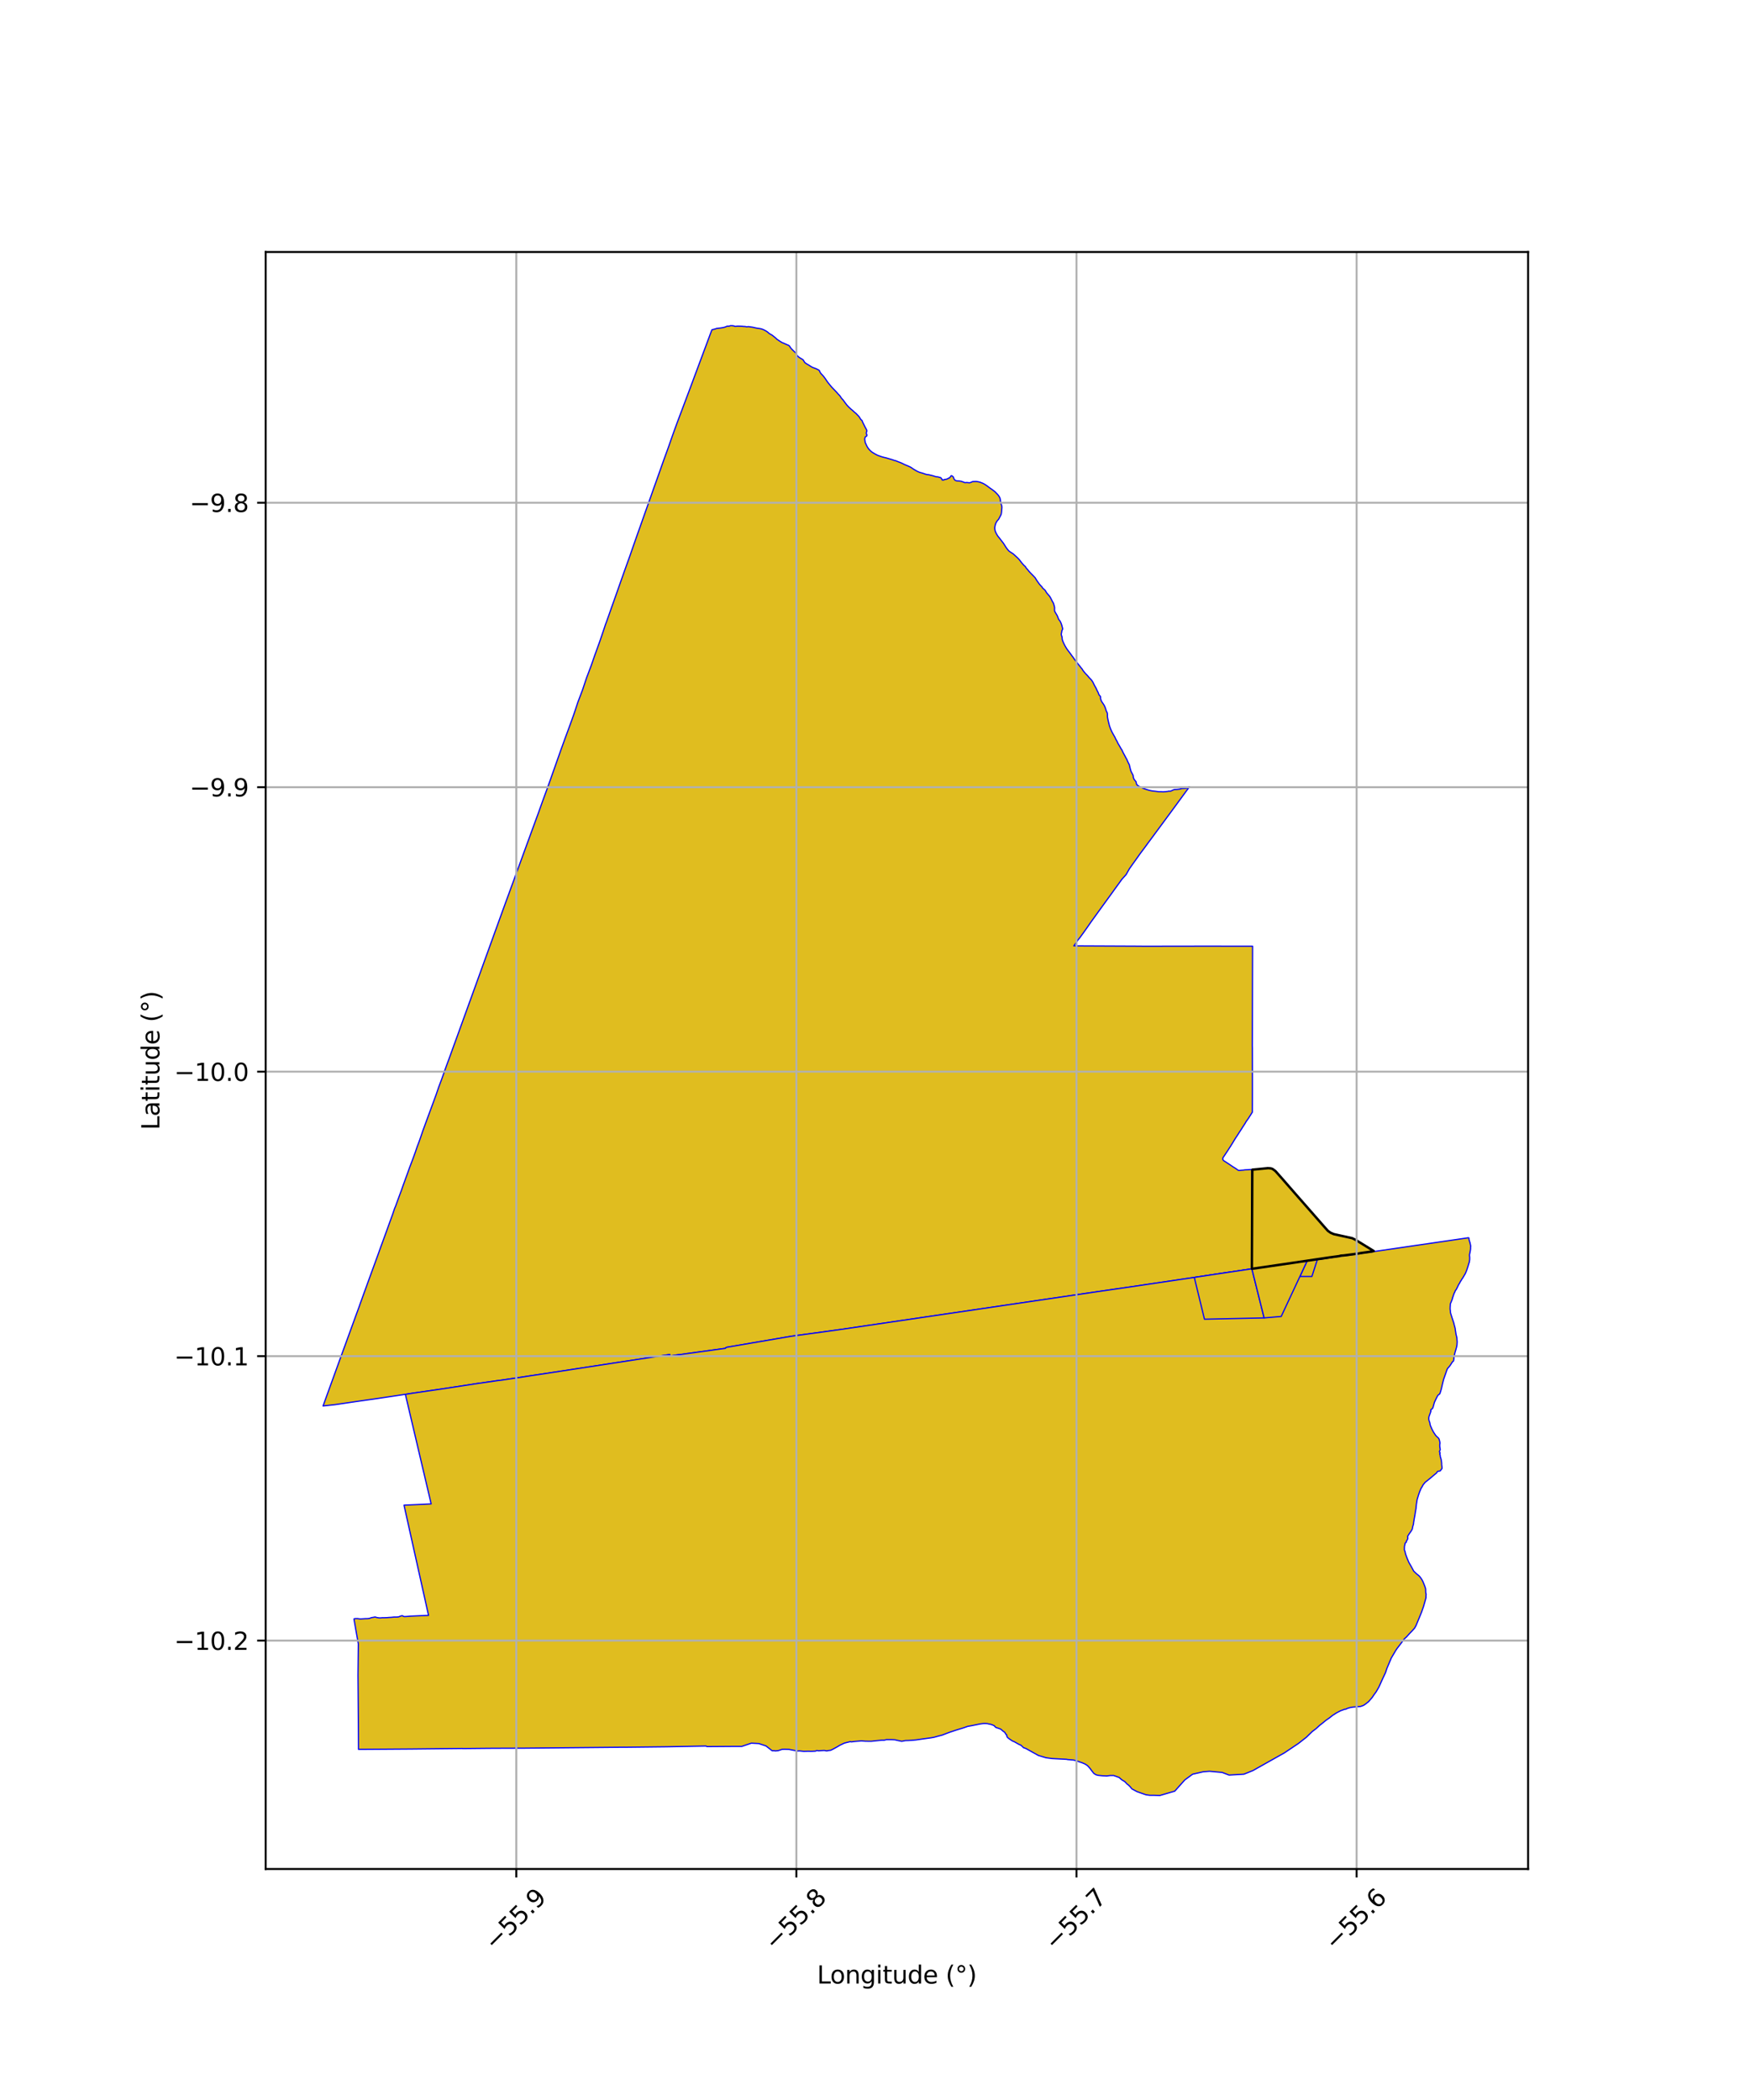 <?xml version="1.0" encoding="utf-8" standalone="no"?>
<!DOCTYPE svg PUBLIC "-//W3C//DTD SVG 1.1//EN"
  "http://www.w3.org/Graphics/SVG/1.1/DTD/svg11.dtd">
<svg xmlns:xlink="http://www.w3.org/1999/xlink" width="720pt" height="864pt" viewBox="0 0 720 864" xmlns="http://www.w3.org/2000/svg" version="1.1">
 <defs>
  <style type="text/css">*{stroke-linejoin: round; stroke-linecap: butt}</style>
 </defs>
 <g id="figure_1">
  <g id="patch_1">
   <path d="M 0 864 
L 720 864 
L 720 0 
L 0 0 
z
" style="fill: #ffffff"/>
  </g>
  <g id="axes_1">
   <g id="patch_2">
    <path d="M 109.301 768.96 
L 628.699 768.96 
L 628.699 103.68 
L 109.301 103.68 
z
" style="fill: #ffffff"/>
   </g>
   <g id="PatchCollection_1">
    <path d="M 300.837 133.92 
L 301.055 133.999 
L 301.265 134.024 
L 301.705 134.03 
L 302.482 134.289 
L 303.412 134.184 
L 304.5 134.203 
L 305.064 134.233 
L 305.622 134.272 
L 305.902 134.314 
L 306.476 134.322 
L 307.019 134.428 
L 307.33 134.449 
L 307.893 134.379 
L 308.154 134.407 
L 308.738 134.502 
L 309.331 134.581 
L 309.799 134.656 
L 309.89 134.673 
L 310.216 134.747 
L 310.775 134.879 
L 311.343 134.992 
L 311.903 135.077 
L 312.446 135.148 
L 312.972 135.249 
L 313.458 135.378 
L 313.896 135.547 
L 314.304 135.727 
L 314.625 135.893 
L 314.981 136.08 
L 315.358 136.3 
L 315.808 136.611 
L 316.515 137.234 
L 316.918 137.465 
L 317.386 137.725 
L 317.812 137.998 
L 318.183 138.301 
L 318.562 138.602 
L 318.974 138.928 
L 319.342 139.262 
L 319.741 139.649 
L 320.216 139.936 
L 320.661 140.259 
L 321.126 140.542 
L 321.58 140.841 
L 322.085 141.072 
L 322.57 141.262 
L 323.041 141.481 
L 323.501 141.673 
L 323.952 141.881 
L 324.374 142.043 
L 324.723 142.266 
L 324.99 142.63 
L 325.258 143.059 
L 325.569 143.435 
L 325.911 143.793 
L 326.266 144.148 
L 326.624 144.498 
L 326.993 144.849 
L 327.383 145.198 
L 327.619 145.603 
L 327.849 146.091 
L 328.145 146.457 
L 328.343 146.655 
L 328.583 146.862 
L 328.833 147.042 
L 329.248 147.317 
L 329.721 147.589 
L 330.186 147.882 
L 330.385 148.021 
L 330.524 148.181 
L 330.768 148.62 
L 331.057 149.053 
L 331.256 149.261 
L 331.732 149.604 
L 332.265 149.931 
L 332.793 150.234 
L 333.307 150.567 
L 333.83 150.895 
L 334.383 151.182 
L 334.964 151.401 
L 335.549 151.612 
L 336.154 151.884 
L 336.778 152.207 
L 337.021 152.374 
L 337.17 152.595 
L 337.421 153.206 
L 337.857 153.783 
L 338.333 154.274 
L 338.764 154.76 
L 339.163 155.275 
L 339.561 155.813 
L 340.036 156.518 
L 340.335 156.967 
L 340.769 157.542 
L 341.221 158.103 
L 341.668 158.651 
L 342.122 159.189 
L 342.606 159.708 
L 343.11 160.232 
L 343.595 160.729 
L 344.069 161.227 
L 344.513 161.723 
L 344.952 162.232 
L 345.404 162.674 
L 345.744 163.109 
L 346.075 163.654 
L 346.58 164.256 
L 346.813 164.476 
L 347.302 165.144 
L 347.737 165.739 
L 348.186 166.323 
L 348.467 166.687 
L 349.155 167.431 
L 349.696 167.93 
L 350.237 168.428 
L 350.698 168.795 
L 351.166 169.232 
L 351.634 169.661 
L 352.137 170.045 
L 352.542 170.47 
L 352.932 170.88 
L 353.346 171.304 
L 353.662 171.74 
L 353.926 172.21 
L 354.255 172.685 
L 354.646 172.985 
L 354.93 173.705 
L 355.272 174.389 
L 355.603 175.052 
L 355.924 175.717 
L 356.256 176.308 
L 356.548 176.883 
L 356.68 177.285 
L 356.396 178.097 
L 356.489 178.602 
L 356.708 178.947 
L 356.655 179.227 
L 356.527 179.465 
L 356.09 179.654 
L 355.907 180.014 
L 355.814 180.368 
L 355.767 180.759 
L 355.862 181.296 
L 355.965 182.024 
L 356.281 182.702 
L 356.563 183.349 
L 356.888 183.946 
L 357.256 184.501 
L 357.667 185.005 
L 358.295 185.631 
L 358.847 186.073 
L 359.445 186.436 
L 359.987 186.758 
L 360.51 187.024 
L 361.031 187.303 
L 361.593 187.522 
L 362.152 187.707 
L 362.711 187.906 
L 363.284 188.072 
L 363.86 188.217 
L 364.431 188.342 
L 365.002 188.504 
L 365.587 188.674 
L 366.172 188.856 
L 366.761 189.023 
L 367.306 189.196 
L 367.822 189.393 
L 368.559 189.577 
L 369.865 190.102 
L 370.468 190.329 
L 371.005 190.552 
L 371.505 190.805 
L 372.037 191.064 
L 372.668 191.349 
L 373.319 191.602 
L 373.882 191.85 
L 374.418 192.091 
L 374.922 192.375 
L 375.453 192.757 
L 376.036 193.134 
L 376.627 193.483 
L 377.224 193.818 
L 377.845 194.117 
L 378.492 194.385 
L 379.121 194.546 
L 379.724 194.724 
L 380.309 194.925 
L 380.839 195.113 
L 381.497 195.259 
L 382.138 195.314 
L 382.759 195.473 
L 383.389 195.618 
L 383.939 195.76 
L 384.372 195.905 
L 384.61 195.997 
L 385.407 196.197 
L 385.871 196.184 
L 386.265 196.337 
L 386.677 196.43 
L 387.073 196.535 
L 387.32 196.88 
L 387.494 197.06 
L 387.583 197.347 
L 387.661 197.501 
L 387.727 197.534 
L 388.043 197.393 
L 388.321 197.499 
L 388.593 197.241 
L 389.013 197.205 
L 389.248 197.192 
L 389.654 197.069 
L 390.369 196.696 
L 390.624 196.617 
L 390.822 196.435 
L 391.092 196.038 
L 391.333 195.72 
L 391.385 195.693 
L 391.475 195.709 
L 391.631 195.776 
L 391.786 195.867 
L 391.934 195.98 
L 392.073 196.098 
L 392.183 196.216 
L 392.258 196.322 
L 392.305 196.432 
L 392.378 196.739 
L 392.52 197.069 
L 392.726 197.348 
L 392.857 197.51 
L 393.197 197.697 
L 393.631 197.825 
L 394.157 197.883 
L 394.374 197.905 
L 394.608 197.886 
L 394.717 197.886 
L 394.833 197.915 
L 394.985 197.967 
L 395.19 197.985 
L 395.344 197.982 
L 395.461 198 
L 395.759 198.126 
L 396.1 198.259 
L 396.424 198.324 
L 396.873 198.549 
L 397.116 198.585 
L 397.474 198.528 
L 397.782 198.519 
L 398.286 198.574 
L 398.621 198.613 
L 398.991 198.618 
L 399.425 198.482 
L 399.826 198.276 
L 400.101 198.18 
L 400.371 198.122 
L 400.693 198.106 
L 401.067 198.097 
L 401.462 198.075 
L 401.966 198.129 
L 402.566 198.242 
L 403.154 198.368 
L 403.778 198.613 
L 404.484 198.901 
L 405.192 199.296 
L 405.91 199.771 
L 406.672 200.329 
L 407.426 200.888 
L 408.196 201.422 
L 408.945 201.987 
L 409.359 202.307 
L 410.477 203.464 
L 410.983 204.108 
L 411.389 204.857 
L 411.553 205.552 
L 411.604 205.945 
L 411.708 206.725 
L 411.91 207.367 
L 412.063 207.831 
L 412.212 208.452 
L 412.212 209.004 
L 412.171 209.398 
L 412.131 209.796 
L 412.099 210.191 
L 412.066 210.585 
L 412.024 210.979 
L 411.956 211.369 
L 411.855 211.752 
L 411.671 212.101 
L 411.487 212.451 
L 411.303 212.801 
L 411.119 213.151 
L 410.852 213.657 
L 410.586 213.95 
L 410.326 214.237 
L 410.108 214.574 
L 409.893 214.906 
L 409.718 215.26 
L 409.588 215.634 
L 409.458 216.008 
L 409.388 216.398 
L 409.31 216.785 
L 409.257 217.178 
L 409.286 217.573 
L 409.349 217.964 
L 409.416 218.354 
L 409.54 218.729 
L 409.707 219.088 
L 409.878 219.444 
L 410.044 219.759 
L 410.564 220.611 
L 411.161 221.334 
L 411.719 222.068 
L 412.287 222.793 
L 412.836 223.498 
L 413.316 224.26 
L 413.807 225.037 
L 414.344 225.794 
L 414.939 226.526 
L 415.304 226.851 
L 416.079 227.371 
L 416.832 227.855 
L 417.458 228.41 
L 418.007 228.915 
L 418.538 229.404 
L 419.044 229.898 
L 419.5 230.417 
L 419.907 230.975 
L 420.351 231.537 
L 420.807 232.073 
L 421.296 232.615 
L 421.89 233.141 
L 422.208 233.712 
L 422.732 234.268 
L 423.187 234.855 
L 423.695 235.435 
L 424.226 235.978 
L 425.117 236.888 
L 425.601 237.396 
L 425.874 237.681 
L 426.078 238.019 
L 426.284 238.357 
L 426.489 238.695 
L 426.712 239.02 
L 426.939 239.344 
L 427.169 239.665 
L 427.396 239.988 
L 427.628 240.308 
L 427.883 240.609 
L 428.154 240.896 
L 428.423 241.184 
L 428.696 241.474 
L 428.922 241.881 
L 429.495 242.403 
L 430.027 242.892 
L 430.429 243.589 
L 430.676 243.962 
L 431.244 244.628 
L 431.801 245.261 
L 432.216 245.919 
L 432.571 246.616 
L 432.914 247.312 
L 433.295 247.953 
L 433.446 248.269 
L 433.568 248.694 
L 433.677 249.074 
L 433.777 249.457 
L 433.881 249.839 
L 433.89 250.235 
L 433.867 250.63 
L 433.873 251.026 
L 433.901 251.421 
L 434.081 251.773 
L 434.277 252.116 
L 434.478 252.456 
L 434.681 252.796 
L 434.884 253.135 
L 435.061 253.488 
L 435.2 253.858 
L 435.338 254.229 
L 435.477 254.6 
L 435.666 254.946 
L 435.914 255.254 
L 436.161 255.562 
L 436.392 256.053 
L 436.622 256.544 
L 436.831 257.19 
L 436.926 257.55 
L 437.02 257.911 
L 437.111 258.275 
L 437.202 258.639 
L 437.167 258.883 
L 436.844 259.631 
L 436.793 260.176 
L 436.685 260.588 
L 436.647 260.999 
L 436.722 261.39 
L 436.951 262.095 
L 436.984 262.297 
L 437.015 263.008 
L 437.249 263.774 
L 437.719 264.815 
L 438.194 265.754 
L 438.855 266.86 
L 439.397 267.616 
L 440.246 268.723 
L 441.079 269.883 
L 441.708 270.702 
L 441.892 271.035 
L 442.329 271.607 
L 442.795 272.188 
L 443.238 272.784 
L 443.714 273.395 
L 444.208 273.997 
L 444.665 274.595 
L 445.17 275.185 
L 445.559 275.832 
L 446.052 276.471 
L 446.59 277.094 
L 447.088 277.613 
L 447.524 278.072 
L 447.919 278.556 
L 448.341 279.032 
L 448.771 279.452 
L 449.14 279.893 
L 449.451 280.346 
L 449.727 280.803 
L 449.935 281.247 
L 450.197 281.768 
L 450.468 282.295 
L 450.896 283.033 
L 451.127 283.548 
L 451.363 284.048 
L 451.547 284.445 
L 451.778 284.845 
L 451.966 285.335 
L 452.141 285.812 
L 452.285 286.024 
L 452.56 286.262 
L 452.79 286.674 
L 452.807 286.95 
L 452.787 287.383 
L 452.879 287.673 
L 453.029 288.138 
L 453.235 288.602 
L 453.571 289.103 
L 453.928 289.619 
L 454.238 290.1 
L 454.512 290.636 
L 454.657 291.003 
L 454.849 291.517 
L 454.998 292.007 
L 455.163 292.511 
L 455.426 293.057 
L 455.55 293.267 
L 455.617 293.771 
L 455.646 294.311 
L 455.629 294.648 
L 455.658 295.009 
L 455.771 295.674 
L 455.973 296.629 
L 456.118 297.256 
L 456.277 297.881 
L 456.432 298.532 
L 456.755 299.443 
L 456.984 300.025 
L 457.363 300.88 
L 457.787 301.712 
L 458.243 302.507 
L 458.71 303.308 
L 459.084 304.153 
L 459.411 304.69 
L 459.688 305.225 
L 459.935 305.803 
L 460.281 306.365 
L 460.607 306.918 
L 460.925 307.487 
L 461.262 308.084 
L 461.626 308.614 
L 461.888 309.23 
L 462.216 309.877 
L 462.54 310.475 
L 462.982 311.312 
L 463.288 311.893 
L 463.634 312.492 
L 463.895 313.121 
L 464.18 313.747 
L 464.639 314.642 
L 464.753 315.155 
L 464.847 315.577 
L 464.947 316.006 
L 465.061 316.429 
L 465.176 316.857 
L 465.276 317.179 
L 465.456 317.591 
L 465.713 318.075 
L 466.013 318.637 
L 466.143 318.895 
L 466.204 319.173 
L 466.288 319.846 
L 466.53 320.521 
L 466.936 321.088 
L 467.352 321.551 
L 467.443 321.787 
L 467.557 322.426 
L 467.712 322.793 
L 468.254 323.272 
L 468.838 323.631 
L 469.457 323.923 
L 470.076 324.225 
L 470.714 324.489 
L 471.361 324.701 
L 472.006 324.909 
L 472.666 325.097 
L 473.347 325.263 
L 474.065 325.407 
L 474.766 325.488 
L 475.418 325.56 
L 476.056 325.648 
L 476.716 325.744 
L 477.567 325.742 
L 478.288 325.781 
L 478.644 325.786 
L 479.444 325.731 
L 479.973 325.666 
L 480.633 325.576 
L 480.94 325.493 
L 481.066 325.481 
L 481.246 325.54 
L 481.439 325.555 
L 481.742 325.438 
L 482.119 325.27 
L 482.507 325.081 
L 482.881 324.931 
L 483.256 324.814 
L 483.65 324.805 
L 484.043 324.797 
L 484.435 324.769 
L 484.825 324.724 
L 485.216 324.68 
L 485.485 324.638 
L 485.856 324.522 
L 486.234 324.411 
L 486.823 324.393 
L 487.412 324.37 
L 487.805 324.352 
L 488.458 324.214 
L 488.87 323.894 
L 489.131 323.767 
L 489.376 323.696 
L 481.9 333.897 
L 480.17 336.237 
L 478.628 338.335 
L 477.06 340.457 
L 475.448 342.639 
L 473.913 344.725 
L 472.35 346.814 
L 470.797 348.943 
L 469.197 351.068 
L 467.694 353.186 
L 466.149 355.34 
L 464.64 357.484 
L 463.324 359.826 
L 461.561 361.778 
L 460.045 363.888 
L 459.115 365.164 
L 458.49 366.029 
L 456.798 368.376 
L 455.153 370.636 
L 452.028 374.951 
L 451.25 376.029 
L 448.885 379.306 
L 447.409 381.435 
L 445.865 383.616 
L 444.302 385.76 
L 443.429 386.839 
L 442.754 387.862 
L 441.811 389.149 
L 443.891 389.166 
L 469.704 389.282 
L 469.888 389.302 
L 496.187 389.263 
L 515.361 389.285 
L 515.27 423.192 
L 515.246 429.186 
L 515.234 430.096 
L 515.272 431.233 
L 515.281 436.6 
L 515.291 443.485 
L 515.293 444.242 
L 515.292 446.513 
L 515.289 448.809 
L 515.282 451.567 
L 515.274 453.982 
L 515.252 457.567 
L 514.984 457.985 
L 514.745 458.386 
L 514.556 458.701 
L 514.35 458.998 
L 514.146 459.319 
L 513.947 459.635 
L 513.743 459.972 
L 513.519 460.298 
L 513.218 460.715 
L 513.036 460.99 
L 512.79 461.305 
L 512.631 461.518 
L 512.506 461.799 
L 512.361 462.039 
L 512.166 462.356 
L 511.951 462.69 
L 511.728 463.033 
L 511.497 463.395 
L 511.241 463.762 
L 511.015 464.151 
L 510.769 464.539 
L 510.527 464.901 
L 510.395 465.116 
L 510.229 465.356 
L 510.031 465.646 
L 509.847 465.922 
L 509.699 466.167 
L 509.457 466.56 
L 509.204 466.942 
L 508.93 467.374 
L 508.626 467.832 
L 508.386 468.179 
L 508.208 468.455 
L 508.018 468.775 
L 507.824 469.088 
L 507.62 469.424 
L 507.395 469.796 
L 507.157 470.198 
L 506.903 470.615 
L 506.559 471.145 
L 506.354 471.506 
L 506.037 471.972 
L 505.723 472.459 
L 505.403 472.969 
L 505.07 473.482 
L 504.735 473.984 
L 504.392 474.484 
L 504.062 474.993 
L 503.733 475.483 
L 503.642 475.624 
L 503.431 475.936 
L 503.228 476.224 
L 503.132 476.445 
L 503.088 476.687 
L 503.077 477.026 
L 503.194 477.181 
L 503.344 477.405 
L 503.59 477.623 
L 504.123 477.944 
L 504.586 478.257 
L 505.021 478.542 
L 505.414 478.79 
L 505.748 479.014 
L 506.072 479.223 
L 506.432 479.48 
L 506.825 479.745 
L 507.23 480.027 
L 507.681 480.301 
L 508.132 480.58 
L 508.583 480.875 
L 508.994 481.16 
L 509.305 481.404 
L 509.523 481.5 
L 509.685 481.543 
L 509.88 481.547 
L 510.337 481.515 
L 510.83 481.457 
L 511.233 481.435 
L 511.575 481.414 
L 511.94 481.344 
L 512.348 481.308 
L 513.086 481.27 
L 513.707 481.224 
L 514.241 481.188 
L 514.661 481.153 
L 515.145 481.31 
L 515.058 522.03 
L 503.081 523.811 
L 499.374 524.365 
L 491.366 525.569 
L 483.936 526.672 
L 476.422 527.788 
L 465.666 529.386 
L 458.795 530.378 
L 453.925 531.083 
L 451.505 531.434 
L 346.505 546.899 
L 342.199 547.504 
L 331.219 549.003 
L 325.438 549.796 
L 298.815 554.35 
L 298.402 554.754 
L 279.885 557.297 
L 278.508 557.463 
L 275.684 557.907 
L 275.661 557.75 
L 275.548 557.305 
L 272.599 557.729 
L 269.233 558.248 
L 224.995 565.028 
L 224.612 565.09 
L 221.357 565.576 
L 218.346 566.025 
L 217.309 566.184 
L 214.765 566.58 
L 212.855 566.875 
L 206.523 567.816 
L 204.63 568.045 
L 197.23 569.113 
L 196.984 569.133 
L 193.891 569.621 
L 189.964 570.219 
L 186.668 570.722 
L 183.208 571.254 
L 180.092 571.716 
L 179.735 571.764 
L 176.61 572.215 
L 173.076 572.732 
L 169.705 573.223 
L 166.784 573.689 
L 166.424 573.712 
L 164.099 574.067 
L 157.98 574.988 
L 155.824 575.313 
L 154.903 575.448 
L 153.332 575.672 
L 151.694 575.899 
L 148.733 576.323 
L 146.954 576.577 
L 145.981 576.719 
L 141.925 577.314 
L 137.729 577.931 
L 132.91 578.466 
L 135.35 571.709 
L 139.54 560.161 
L 139.646 559.855 
L 145.776 543.03 
L 146.226 541.785 
L 147.994 536.976 
L 148.092 536.641 
L 151.149 528.188 
L 152.941 523.262 
L 155.127 517.284 
L 156.567 513.273 
L 157.96 509.474 
L 159.263 505.882 
L 160.111 503.535 
L 160.895 501.364 
L 161.267 500.341 
L 161.636 499.319 
L 162.332 497.237 
L 162.753 496.246 
L 163.551 494.064 
L 164.36 491.837 
L 165.18 489.648 
L 165.974 487.368 
L 166.357 486.346 
L 166.785 485.147 
L 167.64 482.811 
L 168.416 480.618 
L 169.243 478.449 
L 170.084 476.203 
L 170.903 473.949 
L 171.623 471.814 
L 172.295 470.056 
L 172.649 469.073 
L 173.118 467.73 
L 173.548 466.472 
L 173.904 465.412 
L 176.628 457.985 
L 177.535 455.529 
L 178.462 453.014 
L 179.373 450.539 
L 180.499 447.254 
L 181.764 443.885 
L 182.608 441.508 
L 183.359 439.36 
L 184.575 436.08 
L 185.89 432.457 
L 186.751 430.072 
L 187.035 429.296 
L 187.111 429.091 
L 187.721 427.426 
L 207.058 373.991 
L 207.239 373.495 
L 220.068 338.39 
L 221.486 334.536 
L 223.237 329.629 
L 225.035 324.721 
L 226.478 320.685 
L 230.662 308.836 
L 232.118 304.819 
L 232.472 303.828 
L 234.311 298.852 
L 236.11 293.862 
L 237.769 288.855 
L 239.651 283.898 
L 241.329 278.877 
L 243.199 273.935 
L 244.556 270.022 
L 246.745 263.949 
L 248.435 258.981 
L 249.118 256.906 
L 249.587 255.681 
L 251.948 248.985 
L 253.719 244.002 
L 255.469 239.02 
L 257.244 234.021 
L 259.029 229.065 
L 260.757 224.084 
L 262.524 219.055 
L 263.391 216.641 
L 264.842 212.517 
L 266.055 209.11 
L 267.829 204.117 
L 269.017 200.735 
L 270.189 197.468 
L 273.128 189.152 
L 274.94 184.179 
L 276.684 179.195 
L 278.491 174.203 
L 280.357 169.248 
L 284.037 159.455 
L 285.68 155.032 
L 292.887 135.692 
L 294.431 135.287 
L 294.739 135.14 
L 295.262 135.073 
L 295.799 135.003 
L 296.355 134.95 
L 296.918 134.868 
L 297.474 134.771 
L 298.045 134.642 
L 298.609 134.456 
L 298.86 134.331 
L 299.074 134.234 
L 299.277 134.19 
L 299.518 134.208 
L 299.819 134.209 
L 300.379 134.062 
L 300.837 133.92 
" clip-path="url(#p8ddbe5a83c)" style="fill: #e0bd1f; stroke: #0000ff; stroke-width: 0.5"/>
    <path d="M 604.375 509.215 
L 604.37 509.784 
L 604.406 510.099 
L 604.52 510.337 
L 604.585 510.588 
L 604.645 510.918 
L 604.73 511.02 
L 604.793 511.279 
L 604.92 511.846 
L 605.019 512.364 
L 605.09 512.715 
L 605.043 512.961 
L 605.021 513.311 
L 605.039 513.636 
L 604.987 514.228 
L 604.858 514.962 
L 604.726 515.667 
L 604.636 515.926 
L 604.603 516.336 
L 604.61 516.745 
L 604.673 517.275 
L 604.664 517.798 
L 604.672 518.157 
L 604.608 518.654 
L 604.503 519.319 
L 604.265 519.994 
L 604.102 520.595 
L 603.767 521.65 
L 603.477 522.516 
L 603.164 523.319 
L 602.887 523.949 
L 602.626 524.424 
L 602.468 524.668 
L 602.229 525.104 
L 601.985 525.498 
L 601.677 526.02 
L 601.319 526.46 
L 601.21 526.752 
L 600.788 527.334 
L 600.537 527.935 
L 600.254 528.277 
L 600.065 528.696 
L 599.854 529.045 
L 599.756 529.365 
L 599.505 529.791 
L 599.236 530.385 
L 598.698 531.117 
L 598.619 531.466 
L 598.326 531.995 
L 598.092 532.61 
L 597.798 533.465 
L 597.761 533.66 
L 597.636 533.794 
L 597.651 533.994 
L 597.517 534.251 
L 597.52 534.526 
L 597.259 535.087 
L 597.163 535.408 
L 596.914 535.972 
L 596.721 536.442 
L 596.684 536.887 
L 596.678 537.294 
L 596.636 537.684 
L 596.632 538.161 
L 596.616 538.628 
L 596.69 539.078 
L 596.743 539.658 
L 596.758 539.989 
L 596.862 540.382 
L 596.964 540.749 
L 597.085 541.082 
L 597.252 541.666 
L 597.435 542.236 
L 597.67 542.955 
L 597.894 543.603 
L 598.138 544.367 
L 598.292 545.028 
L 598.475 545.697 
L 598.677 546.449 
L 598.77 547.151 
L 598.913 548.052 
L 599.042 548.954 
L 599.313 550.038 
L 599.41 550.516 
L 599.434 551.067 
L 599.491 551.767 
L 599.512 552.142 
L 599.461 552.882 
L 599.45 553.32 
L 599.347 553.754 
L 599.326 554.019 
L 599.15 554.676 
L 598.972 555.324 
L 598.645 556.407 
L 598.349 557.63 
L 598.202 558.485 
L 598.167 558.936 
L 598.109 559.443 
L 598.073 559.716 
L 597.97 560.03 
L 597.673 560.223 
L 597.447 560.478 
L 597.304 560.751 
L 597.061 561.135 
L 596.516 561.952 
L 595.91 562.658 
L 595.521 563.109 
L 595.278 563.695 
L 595.054 564.349 
L 594.629 565.565 
L 594.405 566.184 
L 594.244 566.676 
L 594.107 567.04 
L 593.998 567.339 
L 593.587 568.938 
L 593.181 570.686 
L 592.948 571.658 
L 592.554 572.938 
L 592.411 573.315 
L 592.293 573.563 
L 592.1 573.673 
L 591.807 573.875 
L 591.538 574.168 
L 590.949 575.275 
L 590.443 576.349 
L 590.149 577.012 
L 589.889 577.949 
L 589.648 578.819 
L 589.504 579.231 
L 589.227 579.666 
L 588.859 579.858 
L 588.723 580.012 
L 588.624 580.19 
L 588.688 580.367 
L 588.721 580.554 
L 588.542 581.152 
L 588.259 581.91 
L 587.961 582.729 
L 587.859 583.213 
L 587.841 583.755 
L 587.921 584.359 
L 588.092 584.854 
L 588.232 585.247 
L 588.323 585.628 
L 588.329 585.843 
L 588.438 586.221 
L 588.532 586.599 
L 588.817 587.234 
L 589.118 587.951 
L 589.468 588.617 
L 589.805 589.247 
L 590.223 589.873 
L 590.618 590.482 
L 591.054 590.966 
L 591.251 591.141 
L 591.701 591.522 
L 591.955 591.842 
L 592.138 592.258 
L 592.254 592.7 
L 592.307 592.953 
L 592.41 593.393 
L 592.426 593.923 
L 592.348 594.348 
L 592.348 594.676 
L 592.36 595.123 
L 592.427 595.641 
L 592.503 596.044 
L 592.556 596.362 
L 592.432 596.75 
L 592.306 596.983 
L 592.241 597.114 
L 592.231 597.358 
L 592.427 597.626 
L 592.524 597.842 
L 592.408 598.027 
L 592.329 598.232 
L 592.464 598.476 
L 592.532 598.723 
L 592.571 599.24 
L 592.628 599.522 
L 592.783 599.937 
L 592.956 600.604 
L 593.049 601.267 
L 593.138 601.979 
L 593.137 602.567 
L 593.234 603.276 
L 593.296 603.986 
L 593.24 604.269 
L 592.855 604.731 
L 592.674 605.041 
L 592.343 605.237 
L 592.055 605.262 
L 591.841 605.277 
L 591.603 605.326 
L 591.435 605.437 
L 591.153 605.772 
L 591.11 605.968 
L 589.963 606.902 
L 588.594 608.069 
L 587.177 609.218 
L 586.354 609.866 
L 585.523 610.874 
L 585.057 611.758 
L 584.684 612.33 
L 584.075 613.763 
L 583.612 615.1 
L 583.062 616.953 
L 582.753 618.881 
L 582.574 620.642 
L 582.279 622.348 
L 582.145 623.275 
L 581.872 624.767 
L 581.597 626.463 
L 581.565 626.992 
L 581.231 628.133 
L 581.055 629.074 
L 580.635 629.862 
L 579.738 631.124 
L 579.14 632.087 
L 579.208 632.785 
L 579.135 633.235 
L 578.591 634.176 
L 578.6 634.481 
L 578.139 634.878 
L 577.84 636.268 
L 577.815 637.381 
L 577.817 637.677 
L 577.961 638.092 
L 578.103 638.408 
L 578.185 638.935 
L 578.39 639.64 
L 578.857 640.939 
L 579.608 642.726 
L 580.711 644.674 
L 581.643 646.395 
L 582.673 647.392 
L 583.962 648.455 
L 584.561 649.218 
L 585.114 650.079 
L 585.476 650.804 
L 585.968 652.03 
L 586.29 652.874 
L 586.541 653.687 
L 586.56 654.416 
L 586.589 655.222 
L 586.75 655.961 
L 586.698 656.652 
L 586.701 657.311 
L 586.36 658.571 
L 586.064 659.619 
L 585.659 661.023 
L 585.353 661.887 
L 584.903 663.208 
L 584.31 664.643 
L 583.814 665.868 
L 583.237 667.258 
L 582.586 668.826 
L 581.988 669.888 
L 580.921 671.062 
L 579.859 672.155 
L 578.66 673.497 
L 577.738 674.321 
L 576.923 675.451 
L 575.929 676.766 
L 574.867 678.132 
L 574.273 679.007 
L 572.416 682.16 
L 570.599 686.464 
L 570.028 688.19 
L 568.623 691.198 
L 567.325 694.091 
L 566.189 696.056 
L 565.269 697.319 
L 564.55 698.395 
L 563.098 700.073 
L 561.863 701.059 
L 560.99 701.647 
L 559.806 702.08 
L 558.124 702.225 
L 556.6 702.348 
L 555.453 702.549 
L 554.264 702.912 
L 553.689 703.222 
L 553.289 703.21 
L 552.553 703.497 
L 551.527 703.861 
L 549.84 704.748 
L 548.203 705.803 
L 546.972 706.791 
L 545.577 707.758 
L 543.875 709.141 
L 542.9 709.896 
L 541.491 711.203 
L 539.921 712.384 
L 537.957 714.284 
L 537.49 714.748 
L 534.232 717.294 
L 532.939 718.163 
L 528.476 721.16 
L 515.502 728.458 
L 511.769 729.961 
L 505.673 730.316 
L 502.85 729.238 
L 497.62 728.763 
L 495.02 728.971 
L 490.673 729.962 
L 487.47 732.31 
L 483.331 736.935 
L 477.201 738.72 
L 474.751 738.644 
L 473.08 738.646 
L 471.501 738.427 
L 471.435 738.406 
L 469.798 737.845 
L 467.807 737.133 
L 466.556 736.459 
L 465.669 735.978 
L 465.236 735.425 
L 464.846 734.959 
L 464.25 734.398 
L 463.737 734.025 
L 463.3 733.557 
L 462.761 733.003 
L 462.021 732.553 
L 461.635 732.33 
L 461.123 731.914 
L 460.455 731.312 
L 459.056 730.797 
L 458.112 730.489 
L 457.16 730.502 
L 456.688 730.514 
L 455.363 730.693 
L 453.49 730.602 
L 451.838 730.434 
L 450.971 730.214 
L 450.054 729.654 
L 449.364 728.787 
L 448.331 727.408 
L 447.421 726.431 
L 446.462 725.794 
L 445.19 725.25 
L 443.975 724.841 
L 442.724 724.38 
L 441.581 724.122 
L 439.18 723.924 
L 438.83 723.835 
L 432.897 723.52 
L 430.372 723.195 
L 427.218 722.249 
L 422.075 719.381 
L 421.083 719.037 
L 420.631 718.555 
L 420.262 718.274 
L 419.921 717.946 
L 419.481 717.806 
L 418.664 717.37 
L 417.739 716.845 
L 417.163 716.517 
L 416.736 716.403 
L 415.899 715.865 
L 415.089 715.305 
L 414.588 714.901 
L 414.259 714.449 
L 414.245 714.023 
L 414.153 713.731 
L 413.987 713.708 
L 413.8 713.427 
L 413.34 712.681 
L 412.706 712.254 
L 411.89 711.548 
L 411.492 711.315 
L 411.003 711.147 
L 410.439 710.943 
L 409.8 710.765 
L 409.371 710.404 
L 409.111 710.052 
L 408.669 709.833 
L 408.113 709.611 
L 407.525 709.425 
L 406.909 709.314 
L 406.324 709.165 
L 405.502 709.09 
L 404.827 709.09 
L 404.052 709.171 
L 402.967 709.33 
L 402.082 709.528 
L 399.869 709.976 
L 398.125 710.282 
L 396.5 710.858 
L 393.364 711.823 
L 390.841 712.651 
L 387.745 713.833 
L 385.551 714.417 
L 384.232 714.783 
L 382.867 715.016 
L 379.842 715.425 
L 376.905 715.847 
L 374.93 716.028 
L 373.577 716.098 
L 372.518 716.126 
L 370.99 716.426 
L 369.059 716.014 
L 368.209 715.805 
L 366.914 715.745 
L 365.655 715.738 
L 364.782 715.725 
L 363.743 715.969 
L 362.771 715.97 
L 360.515 716.191 
L 358.493 716.412 
L 356.165 716.394 
L 354.429 716.261 
L 351.631 716.488 
L 350.243 716.673 
L 349.873 716.557 
L 348.529 716.872 
L 347.37 717.174 
L 345.566 718.032 
L 344.372 718.747 
L 342.615 719.704 
L 341.733 720.133 
L 340.763 720.251 
L 340.128 720.394 
L 339.596 720.293 
L 339.16 720.193 
L 338.112 720.245 
L 336.791 720.357 
L 336.042 720.206 
L 335.53 720.47 
L 333.902 720.544 
L 332.48 720.514 
L 330.677 720.56 
L 328.948 720.384 
L 328.029 720.42 
L 326.065 720.045 
L 324.947 719.819 
L 324.623 719.747 
L 323 719.697 
L 322.611 719.7 
L 321.767 719.736 
L 320.156 720.285 
L 318.931 720.4 
L 318.616 720.314 
L 318.198 720.312 
L 317.93 720.342 
L 317.609 720.259 
L 315.164 718.343 
L 312.183 717.346 
L 309.119 717.189 
L 305.22 718.521 
L 302.552 718.517 
L 290.841 718.604 
L 290.49 718.376 
L 274.11 718.679 
L 258.613 718.855 
L 257.001 718.869 
L 256.712 718.856 
L 215.46 719.247 
L 203.102 719.29 
L 200.278 719.311 
L 190.277 719.413 
L 190.274 719.371 
L 169.195 719.595 
L 147.505 719.745 
L 147.277 689.277 
L 147.419 676.324 
L 145.619 666.072 
L 145.723 666.031 
L 145.797 666.005 
L 145.922 665.969 
L 145.965 665.959 
L 146.16 665.947 
L 146.335 665.942 
L 146.522 665.932 
L 146.724 665.929 
L 146.829 665.929 
L 146.934 665.93 
L 147.042 665.933 
L 147.151 665.939 
L 147.263 665.948 
L 147.376 665.962 
L 147.496 665.981 
L 147.62 666.003 
L 147.753 666.026 
L 147.889 666.047 
L 148.03 666.064 
L 148.173 666.072 
L 148.31 666.073 
L 148.698 666.062 
L 148.83 666.054 
L 148.956 666.043 
L 149.335 666.021 
L 149.997 665.979 
L 150.132 665.97 
L 150.263 665.962 
L 150.395 665.959 
L 150.815 665.954 
L 150.957 665.948 
L 151.373 665.929 
L 151.786 665.877 
L 152.039 665.823 
L 152.404 665.699 
L 152.73 665.574 
L 152.826 665.548 
L 152.935 665.525 
L 153.156 665.487 
L 153.587 665.42 
L 154.005 665.333 
L 154.1 665.313 
L 154.19 665.301 
L 154.28 665.296 
L 154.368 665.3 
L 154.46 665.315 
L 154.561 665.338 
L 154.662 665.369 
L 154.907 665.455 
L 155.043 665.489 
L 155.283 665.53 
L 155.873 665.631 
L 156.005 665.642 
L 156.678 665.636 
L 157.217 665.585 
L 157.343 665.572 
L 157.462 665.566 
L 157.558 665.567 
L 157.78 665.587 
L 157.9 665.573 
L 157.995 665.565 
L 158.877 665.552 
L 159.565 665.507 
L 159.983 665.465 
L 161.007 665.417 
L 161.436 665.362 
L 161.797 665.339 
L 162.014 665.304 
L 162.105 665.295 
L 162.209 665.293 
L 163.02 665.308 
L 163.574 665.277 
L 163.865 665.243 
L 164.025 665.206 
L 164.323 665.103 
L 164.59 664.992 
L 164.966 664.856 
L 165.196 664.805 
L 165.296 664.779 
L 165.375 664.768 
L 165.449 664.765 
L 165.518 664.772 
L 165.588 664.79 
L 165.657 664.816 
L 165.931 664.968 
L 166.077 665.03 
L 166.268 665.089 
L 166.374 665.108 
L 166.482 665.114 
L 166.67 665.107 
L 166.857 665.092 
L 167.05 665.082 
L 167.521 665.051 
L 168.841 664.934 
L 176.316 664.611 
L 176.217 664.209 
L 166.219 619.257 
L 171.415 619.023 
L 177.387 618.737 
L 166.784 573.689 
L 169.705 573.223 
L 173.076 572.732 
L 176.61 572.215 
L 179.735 571.764 
L 180.092 571.716 
L 183.208 571.254 
L 186.668 570.722 
L 189.964 570.219 
L 193.891 569.621 
L 196.984 569.133 
L 197.23 569.113 
L 204.63 568.045 
L 206.523 567.816 
L 212.855 566.875 
L 214.765 566.58 
L 217.309 566.184 
L 218.346 566.025 
L 221.357 565.576 
L 224.612 565.09 
L 224.995 565.028 
L 269.233 558.248 
L 272.599 557.729 
L 275.548 557.305 
L 275.661 557.75 
L 275.684 557.907 
L 278.508 557.463 
L 279.885 557.297 
L 298.402 554.754 
L 298.815 554.35 
L 325.438 549.796 
L 331.219 549.003 
L 342.199 547.504 
L 346.505 546.899 
L 451.505 531.434 
L 453.925 531.083 
L 458.796 530.378 
L 465.666 529.386 
L 476.422 527.788 
L 483.936 526.672 
L 491.366 525.569 
L 499.374 524.365 
L 503.081 523.811 
L 515.058 522.03 
L 517.126 521.719 
L 519.224 521.389 
L 523.339 520.846 
L 531.602 519.615 
L 533.693 519.307 
L 537.832 518.681 
L 539.965 518.36 
L 542.073 518.054 
L 543.586 518.098 
L 544.012 517.988 
L 552.729 516.649 
L 553.163 516.692 
L 565.612 514.869 
L 566.005 514.818 
L 604.375 509.215 
" clip-path="url(#p8ddbe5a83c)" style="fill: #e0bd1f; stroke: #0000ff; stroke-width: 0.5"/>
    <path d="M 515.058 522.03 
L 520.103 542.225 
L 495.554 542.76 
L 491.366 525.569 
L 499.374 524.365 
L 503.081 523.811 
L 515.058 522.03 
" clip-path="url(#p8ddbe5a83c)" style="fill: #e0bd1f; stroke: #0000ff; stroke-width: 0.5"/>
    <path d="M 542.073 518.054 
L 541.322 520.302 
L 539.753 525.179 
L 534.819 525.176 
L 537.832 518.681 
L 539.965 518.36 
L 542.073 518.054 
" clip-path="url(#p8ddbe5a83c)" style="fill: #e0bd1f; stroke: #0000ff; stroke-width: 0.5"/>
    <path d="M 525.452 497.28 
L 525.466 507.109 
L 523.377 507.434 
L 523.366 497.647 
L 525.452 497.28 
" clip-path="url(#p8ddbe5a83c)" style="fill: #e0bd1f; stroke: #0000ff; stroke-width: 0.5"/>
    <path d="M 521.905 480.591 
L 522.46 480.619 
L 523.031 480.747 
L 523.615 480.967 
L 524.184 481.34 
L 524.74 481.804 
L 525.265 482.362 
L 525.776 482.929 
L 526.266 483.489 
L 526.767 484.054 
L 527.238 484.605 
L 527.64 485.077 
L 528.001 485.498 
L 528.369 485.925 
L 528.755 486.362 
L 529.146 486.805 
L 529.541 487.253 
L 529.94 487.726 
L 530.359 488.205 
L 530.745 488.654 
L 531.117 489.093 
L 531.543 489.581 
L 532.032 490.126 
L 532.56 490.722 
L 533.107 491.336 
L 533.638 491.935 
L 534.155 492.498 
L 534.638 493.057 
L 535.151 493.647 
L 535.674 494.256 
L 536.195 494.852 
L 536.7 495.433 
L 537.213 496.018 
L 537.717 496.593 
L 538.211 497.159 
L 538.711 497.739 
L 539.224 498.33 
L 539.755 498.934 
L 540.287 499.543 
L 540.819 500.14 
L 541.336 500.705 
L 541.831 501.209 
L 542.251 501.626 
L 542.609 502.068 
L 542.972 502.564 
L 543.399 503.06 
L 543.836 503.567 
L 544.258 504.039 
L 544.649 504.488 
L 545.039 504.951 
L 545.447 505.434 
L 545.873 505.934 
L 546.348 506.416 
L 546.886 506.849 
L 547.482 507.204 
L 548.1 507.497 
L 548.731 507.744 
L 549.403 507.92 
L 550.078 508.08 
L 550.72 508.203 
L 551.383 508.337 
L 552.055 508.473 
L 552.751 508.605 
L 553.447 508.731 
L 554.149 508.868 
L 554.854 509.002 
L 555.564 509.167 
L 556.278 509.406 
L 556.962 509.696 
L 557.595 510.034 
L 558.235 510.426 
L 558.859 510.82 
L 559.447 511.193 
L 560.017 511.578 
L 560.616 511.927 
L 561.236 512.304 
L 561.881 512.708 
L 562.534 513.106 
L 563.173 513.493 
L 563.784 513.873 
L 564.383 514.244 
L 564.967 514.634 
L 565.206 514.709 
L 564.906 514.814 
L 564.784 514.848 
L 564.375 514.916 
L 563.878 514.975 
L 563.302 515.061 
L 562.717 515.128 
L 562.089 515.223 
L 561.47 515.312 
L 560.868 515.404 
L 560.215 515.491 
L 559.637 515.576 
L 559.209 515.702 
L 558.928 515.731 
L 558.588 515.761 
L 558.155 515.812 
L 557.778 515.917 
L 557.321 515.961 
L 556.769 516.021 
L 556.189 516.105 
L 555.569 516.153 
L 554.931 516.247 
L 554.319 516.332 
L 553.72 516.444 
L 553.201 516.521 
L 552.755 516.537 
L 552.388 516.539 
L 552.138 516.575 
L 551.932 516.562 
L 551.727 516.594 
L 551.418 516.692 
L 550.968 516.801 
L 550.372 516.867 
L 549.736 516.958 
L 549.053 517.045 
L 548.397 517.143 
L 547.727 517.233 
L 547.072 517.326 
L 546.408 517.428 
L 545.72 517.521 
L 545.007 517.624 
L 544.294 517.771 
L 543.772 517.868 
L 542.073 518.054 
L 539.965 518.36 
L 537.832 518.681 
L 533.693 519.307 
L 531.602 519.615 
L 523.339 520.846 
L 519.224 521.389 
L 517.126 521.719 
L 515.058 522.03 
L 515.145 481.31 
L 515.226 481.237 
L 515.58 481.203 
L 515.962 481.167 
L 516.397 481.124 
L 516.838 481.076 
L 517.299 481.044 
L 517.777 480.999 
L 518.288 480.966 
L 518.794 480.909 
L 519.312 480.865 
L 519.825 480.811 
L 520.325 480.755 
L 521.35 480.642 
L 521.905 480.591 
" clip-path="url(#p8ddbe5a83c)" style="fill: #e0bd1f; stroke: #0000ff; stroke-width: 0.5"/>
    <path d="M 537.832 518.681 
L 534.819 525.176 
L 527.122 541.627 
L 520.103 542.225 
L 515.058 522.03 
L 517.126 521.719 
L 519.224 521.389 
L 523.339 520.846 
L 531.602 519.615 
L 533.693 519.307 
L 537.832 518.681 
" clip-path="url(#p8ddbe5a83c)" style="fill: #e0bd1f; stroke: #0000ff; stroke-width: 0.5"/>
   </g>
   <g id="PatchCollection_2">
    <path d="M 521.905 480.591 
L 523.031 480.747 
L 523.615 480.967 
L 524.74 481.804 
L 527.238 484.605 
L 533.107 491.336 
L 545.039 504.951 
L 546.348 506.416 
L 547.482 507.204 
L 548.731 507.744 
L 551.383 508.337 
L 556.278 509.406 
L 557.595 510.034 
L 565.206 514.709 
L 564.375 514.916 
L 559.637 515.576 
L 558.928 515.731 
L 556.769 516.021 
L 552.755 516.537 
L 551.727 516.594 
L 550.968 516.801 
L 547.072 517.326 
L 531.602 519.615 
L 515.058 522.03 
L 515.226 481.237 
L 521.905 480.591 
L 521.905 480.591 
" clip-path="url(#p8ddbe5a83c)" style="fill: none; stroke: #000000"/>
   </g>
   <g id="matplotlib.axis_1">
    <g id="xtick_1">
     <g id="line2d_1">
      <path d="M 212.417 768.96 
L 212.417 103.68 
" clip-path="url(#p8ddbe5a83c)" style="fill: none; stroke: #b0b0b0; stroke-width: 0.8; stroke-linecap: square"/>
     </g>
     <g id="line2d_2">
      <defs>
       <path id="m2856bd0de8" d="M 0 0 
L 0 3.5 
" style="stroke: #000000; stroke-width: 0.8"/>
      </defs>
      <g>
       <use xlink:href="#m2856bd0de8" x="212.417" y="768.96" style="stroke: #000000; stroke-width: 0.8"/>
      </g>
     </g>
     <g id="text_1">
      <!-- −55.9 -->
      <g transform="translate(203.534 803.002) rotate(-45) scale(0.1 -0.1)">
       <defs>
        <path id="DejaVuSans-2212" d="M 678 2272 
L 4684 2272 
L 4684 1741 
L 678 1741 
L 678 2272 
z
" transform="scale(0.016)"/>
        <path id="DejaVuSans-35" d="M 691 4666 
L 3169 4666 
L 3169 4134 
L 1269 4134 
L 1269 2991 
Q 1406 3038 1543 3061 
Q 1681 3084 1819 3084 
Q 2600 3084 3056 2656 
Q 3513 2228 3513 1497 
Q 3513 744 3044 326 
Q 2575 -91 1722 -91 
Q 1428 -91 1123 -41 
Q 819 9 494 109 
L 494 744 
Q 775 591 1075 516 
Q 1375 441 1709 441 
Q 2250 441 2565 725 
Q 2881 1009 2881 1497 
Q 2881 1984 2565 2268 
Q 2250 2553 1709 2553 
Q 1456 2553 1204 2497 
Q 953 2441 691 2322 
L 691 4666 
z
" transform="scale(0.016)"/>
        <path id="DejaVuSans-2e" d="M 684 794 
L 1344 794 
L 1344 0 
L 684 0 
L 684 794 
z
" transform="scale(0.016)"/>
        <path id="DejaVuSans-39" d="M 703 97 
L 703 672 
Q 941 559 1184 500 
Q 1428 441 1663 441 
Q 2288 441 2617 861 
Q 2947 1281 2994 2138 
Q 2813 1869 2534 1725 
Q 2256 1581 1919 1581 
Q 1219 1581 811 2004 
Q 403 2428 403 3163 
Q 403 3881 828 4315 
Q 1253 4750 1959 4750 
Q 2769 4750 3195 4129 
Q 3622 3509 3622 2328 
Q 3622 1225 3098 567 
Q 2575 -91 1691 -91 
Q 1453 -91 1209 -44 
Q 966 3 703 97 
z
M 1959 2075 
Q 2384 2075 2632 2365 
Q 2881 2656 2881 3163 
Q 2881 3666 2632 3958 
Q 2384 4250 1959 4250 
Q 1534 4250 1286 3958 
Q 1038 3666 1038 3163 
Q 1038 2656 1286 2365 
Q 1534 2075 1959 2075 
z
" transform="scale(0.016)"/>
       </defs>
       <use xlink:href="#DejaVuSans-2212"/>
       <use xlink:href="#DejaVuSans-35" transform="translate(83.789 0)"/>
       <use xlink:href="#DejaVuSans-35" transform="translate(147.412 0)"/>
       <use xlink:href="#DejaVuSans-2e" transform="translate(211.035 0)"/>
       <use xlink:href="#DejaVuSans-39" transform="translate(242.822 0)"/>
      </g>
     </g>
    </g>
    <g id="xtick_2">
     <g id="line2d_3">
      <path d="M 327.661 768.96 
L 327.661 103.68 
" clip-path="url(#p8ddbe5a83c)" style="fill: none; stroke: #b0b0b0; stroke-width: 0.8; stroke-linecap: square"/>
     </g>
     <g id="line2d_4">
      <g>
       <use xlink:href="#m2856bd0de8" x="327.661" y="768.96" style="stroke: #000000; stroke-width: 0.8"/>
      </g>
     </g>
     <g id="text_2">
      <!-- −55.8 -->
      <g transform="translate(318.778 803.002) rotate(-45) scale(0.1 -0.1)">
       <defs>
        <path id="DejaVuSans-38" d="M 2034 2216 
Q 1584 2216 1326 1975 
Q 1069 1734 1069 1313 
Q 1069 891 1326 650 
Q 1584 409 2034 409 
Q 2484 409 2743 651 
Q 3003 894 3003 1313 
Q 3003 1734 2745 1975 
Q 2488 2216 2034 2216 
z
M 1403 2484 
Q 997 2584 770 2862 
Q 544 3141 544 3541 
Q 544 4100 942 4425 
Q 1341 4750 2034 4750 
Q 2731 4750 3128 4425 
Q 3525 4100 3525 3541 
Q 3525 3141 3298 2862 
Q 3072 2584 2669 2484 
Q 3125 2378 3379 2068 
Q 3634 1759 3634 1313 
Q 3634 634 3220 271 
Q 2806 -91 2034 -91 
Q 1263 -91 848 271 
Q 434 634 434 1313 
Q 434 1759 690 2068 
Q 947 2378 1403 2484 
z
M 1172 3481 
Q 1172 3119 1398 2916 
Q 1625 2713 2034 2713 
Q 2441 2713 2670 2916 
Q 2900 3119 2900 3481 
Q 2900 3844 2670 4047 
Q 2441 4250 2034 4250 
Q 1625 4250 1398 4047 
Q 1172 3844 1172 3481 
z
" transform="scale(0.016)"/>
       </defs>
       <use xlink:href="#DejaVuSans-2212"/>
       <use xlink:href="#DejaVuSans-35" transform="translate(83.789 0)"/>
       <use xlink:href="#DejaVuSans-35" transform="translate(147.412 0)"/>
       <use xlink:href="#DejaVuSans-2e" transform="translate(211.035 0)"/>
       <use xlink:href="#DejaVuSans-38" transform="translate(242.822 0)"/>
      </g>
     </g>
    </g>
    <g id="xtick_3">
     <g id="line2d_5">
      <path d="M 442.905 768.96 
L 442.905 103.68 
" clip-path="url(#p8ddbe5a83c)" style="fill: none; stroke: #b0b0b0; stroke-width: 0.8; stroke-linecap: square"/>
     </g>
     <g id="line2d_6">
      <g>
       <use xlink:href="#m2856bd0de8" x="442.905" y="768.96" style="stroke: #000000; stroke-width: 0.8"/>
      </g>
     </g>
     <g id="text_3">
      <!-- −55.7 -->
      <g transform="translate(434.022 803.002) rotate(-45) scale(0.1 -0.1)">
       <defs>
        <path id="DejaVuSans-37" d="M 525 4666 
L 3525 4666 
L 3525 4397 
L 1831 0 
L 1172 0 
L 2766 4134 
L 525 4134 
L 525 4666 
z
" transform="scale(0.016)"/>
       </defs>
       <use xlink:href="#DejaVuSans-2212"/>
       <use xlink:href="#DejaVuSans-35" transform="translate(83.789 0)"/>
       <use xlink:href="#DejaVuSans-35" transform="translate(147.412 0)"/>
       <use xlink:href="#DejaVuSans-2e" transform="translate(211.035 0)"/>
       <use xlink:href="#DejaVuSans-37" transform="translate(242.822 0)"/>
      </g>
     </g>
    </g>
    <g id="xtick_4">
     <g id="line2d_7">
      <path d="M 558.149 768.96 
L 558.149 103.68 
" clip-path="url(#p8ddbe5a83c)" style="fill: none; stroke: #b0b0b0; stroke-width: 0.8; stroke-linecap: square"/>
     </g>
     <g id="line2d_8">
      <g>
       <use xlink:href="#m2856bd0de8" x="558.149" y="768.96" style="stroke: #000000; stroke-width: 0.8"/>
      </g>
     </g>
     <g id="text_4">
      <!-- −55.6 -->
      <g transform="translate(549.266 803.002) rotate(-45) scale(0.1 -0.1)">
       <defs>
        <path id="DejaVuSans-36" d="M 2113 2584 
Q 1688 2584 1439 2293 
Q 1191 2003 1191 1497 
Q 1191 994 1439 701 
Q 1688 409 2113 409 
Q 2538 409 2786 701 
Q 3034 994 3034 1497 
Q 3034 2003 2786 2293 
Q 2538 2584 2113 2584 
z
M 3366 4563 
L 3366 3988 
Q 3128 4100 2886 4159 
Q 2644 4219 2406 4219 
Q 1781 4219 1451 3797 
Q 1122 3375 1075 2522 
Q 1259 2794 1537 2939 
Q 1816 3084 2150 3084 
Q 2853 3084 3261 2657 
Q 3669 2231 3669 1497 
Q 3669 778 3244 343 
Q 2819 -91 2113 -91 
Q 1303 -91 875 529 
Q 447 1150 447 2328 
Q 447 3434 972 4092 
Q 1497 4750 2381 4750 
Q 2619 4750 2861 4703 
Q 3103 4656 3366 4563 
z
" transform="scale(0.016)"/>
       </defs>
       <use xlink:href="#DejaVuSans-2212"/>
       <use xlink:href="#DejaVuSans-35" transform="translate(83.789 0)"/>
       <use xlink:href="#DejaVuSans-35" transform="translate(147.412 0)"/>
       <use xlink:href="#DejaVuSans-2e" transform="translate(211.035 0)"/>
       <use xlink:href="#DejaVuSans-36" transform="translate(242.822 0)"/>
      </g>
     </g>
    </g>
    <g id="text_5">
     <!-- Longitude (°) -->
     <g transform="translate(336.14 816.071) scale(0.1 -0.1)">
      <defs>
       <path id="DejaVuSans-4c" d="M 628 4666 
L 1259 4666 
L 1259 531 
L 3531 531 
L 3531 0 
L 628 0 
L 628 4666 
z
" transform="scale(0.016)"/>
       <path id="DejaVuSans-6f" d="M 1959 3097 
Q 1497 3097 1228 2736 
Q 959 2375 959 1747 
Q 959 1119 1226 758 
Q 1494 397 1959 397 
Q 2419 397 2687 759 
Q 2956 1122 2956 1747 
Q 2956 2369 2687 2733 
Q 2419 3097 1959 3097 
z
M 1959 3584 
Q 2709 3584 3137 3096 
Q 3566 2609 3566 1747 
Q 3566 888 3137 398 
Q 2709 -91 1959 -91 
Q 1206 -91 779 398 
Q 353 888 353 1747 
Q 353 2609 779 3096 
Q 1206 3584 1959 3584 
z
" transform="scale(0.016)"/>
       <path id="DejaVuSans-6e" d="M 3513 2113 
L 3513 0 
L 2938 0 
L 2938 2094 
Q 2938 2591 2744 2837 
Q 2550 3084 2163 3084 
Q 1697 3084 1428 2787 
Q 1159 2491 1159 1978 
L 1159 0 
L 581 0 
L 581 3500 
L 1159 3500 
L 1159 2956 
Q 1366 3272 1645 3428 
Q 1925 3584 2291 3584 
Q 2894 3584 3203 3211 
Q 3513 2838 3513 2113 
z
" transform="scale(0.016)"/>
       <path id="DejaVuSans-67" d="M 2906 1791 
Q 2906 2416 2648 2759 
Q 2391 3103 1925 3103 
Q 1463 3103 1205 2759 
Q 947 2416 947 1791 
Q 947 1169 1205 825 
Q 1463 481 1925 481 
Q 2391 481 2648 825 
Q 2906 1169 2906 1791 
z
M 3481 434 
Q 3481 -459 3084 -895 
Q 2688 -1331 1869 -1331 
Q 1566 -1331 1297 -1286 
Q 1028 -1241 775 -1147 
L 775 -588 
Q 1028 -725 1275 -790 
Q 1522 -856 1778 -856 
Q 2344 -856 2625 -561 
Q 2906 -266 2906 331 
L 2906 616 
Q 2728 306 2450 153 
Q 2172 0 1784 0 
Q 1141 0 747 490 
Q 353 981 353 1791 
Q 353 2603 747 3093 
Q 1141 3584 1784 3584 
Q 2172 3584 2450 3431 
Q 2728 3278 2906 2969 
L 2906 3500 
L 3481 3500 
L 3481 434 
z
" transform="scale(0.016)"/>
       <path id="DejaVuSans-69" d="M 603 3500 
L 1178 3500 
L 1178 0 
L 603 0 
L 603 3500 
z
M 603 4863 
L 1178 4863 
L 1178 4134 
L 603 4134 
L 603 4863 
z
" transform="scale(0.016)"/>
       <path id="DejaVuSans-74" d="M 1172 4494 
L 1172 3500 
L 2356 3500 
L 2356 3053 
L 1172 3053 
L 1172 1153 
Q 1172 725 1289 603 
Q 1406 481 1766 481 
L 2356 481 
L 2356 0 
L 1766 0 
Q 1100 0 847 248 
Q 594 497 594 1153 
L 594 3053 
L 172 3053 
L 172 3500 
L 594 3500 
L 594 4494 
L 1172 4494 
z
" transform="scale(0.016)"/>
       <path id="DejaVuSans-75" d="M 544 1381 
L 544 3500 
L 1119 3500 
L 1119 1403 
Q 1119 906 1312 657 
Q 1506 409 1894 409 
Q 2359 409 2629 706 
Q 2900 1003 2900 1516 
L 2900 3500 
L 3475 3500 
L 3475 0 
L 2900 0 
L 2900 538 
Q 2691 219 2414 64 
Q 2138 -91 1772 -91 
Q 1169 -91 856 284 
Q 544 659 544 1381 
z
M 1991 3584 
L 1991 3584 
z
" transform="scale(0.016)"/>
       <path id="DejaVuSans-64" d="M 2906 2969 
L 2906 4863 
L 3481 4863 
L 3481 0 
L 2906 0 
L 2906 525 
Q 2725 213 2448 61 
Q 2172 -91 1784 -91 
Q 1150 -91 751 415 
Q 353 922 353 1747 
Q 353 2572 751 3078 
Q 1150 3584 1784 3584 
Q 2172 3584 2448 3432 
Q 2725 3281 2906 2969 
z
M 947 1747 
Q 947 1113 1208 752 
Q 1469 391 1925 391 
Q 2381 391 2643 752 
Q 2906 1113 2906 1747 
Q 2906 2381 2643 2742 
Q 2381 3103 1925 3103 
Q 1469 3103 1208 2742 
Q 947 2381 947 1747 
z
" transform="scale(0.016)"/>
       <path id="DejaVuSans-65" d="M 3597 1894 
L 3597 1613 
L 953 1613 
Q 991 1019 1311 708 
Q 1631 397 2203 397 
Q 2534 397 2845 478 
Q 3156 559 3463 722 
L 3463 178 
Q 3153 47 2828 -22 
Q 2503 -91 2169 -91 
Q 1331 -91 842 396 
Q 353 884 353 1716 
Q 353 2575 817 3079 
Q 1281 3584 2069 3584 
Q 2775 3584 3186 3129 
Q 3597 2675 3597 1894 
z
M 3022 2063 
Q 3016 2534 2758 2815 
Q 2500 3097 2075 3097 
Q 1594 3097 1305 2825 
Q 1016 2553 972 2059 
L 3022 2063 
z
" transform="scale(0.016)"/>
       <path id="DejaVuSans-20" transform="scale(0.016)"/>
       <path id="DejaVuSans-28" d="M 1984 4856 
Q 1566 4138 1362 3434 
Q 1159 2731 1159 2009 
Q 1159 1288 1364 580 
Q 1569 -128 1984 -844 
L 1484 -844 
Q 1016 -109 783 600 
Q 550 1309 550 2009 
Q 550 2706 781 3412 
Q 1013 4119 1484 4856 
L 1984 4856 
z
" transform="scale(0.016)"/>
       <path id="DejaVuSans-b0" d="M 1600 4347 
Q 1350 4347 1178 4173 
Q 1006 4000 1006 3750 
Q 1006 3503 1178 3333 
Q 1350 3163 1600 3163 
Q 1850 3163 2022 3333 
Q 2194 3503 2194 3750 
Q 2194 3997 2020 4172 
Q 1847 4347 1600 4347 
z
M 1600 4750 
Q 1800 4750 1984 4673 
Q 2169 4597 2303 4453 
Q 2447 4313 2519 4134 
Q 2591 3956 2591 3750 
Q 2591 3338 2302 3052 
Q 2013 2766 1594 2766 
Q 1172 2766 890 3047 
Q 609 3328 609 3750 
Q 609 4169 896 4459 
Q 1184 4750 1600 4750 
z
" transform="scale(0.016)"/>
       <path id="DejaVuSans-29" d="M 513 4856 
L 1013 4856 
Q 1481 4119 1714 3412 
Q 1947 2706 1947 2009 
Q 1947 1309 1714 600 
Q 1481 -109 1013 -844 
L 513 -844 
Q 928 -128 1133 580 
Q 1338 1288 1338 2009 
Q 1338 2731 1133 3434 
Q 928 4138 513 4856 
z
" transform="scale(0.016)"/>
      </defs>
      <use xlink:href="#DejaVuSans-4c"/>
      <use xlink:href="#DejaVuSans-6f" transform="translate(53.963 0)"/>
      <use xlink:href="#DejaVuSans-6e" transform="translate(115.145 0)"/>
      <use xlink:href="#DejaVuSans-67" transform="translate(178.523 0)"/>
      <use xlink:href="#DejaVuSans-69" transform="translate(242 0)"/>
      <use xlink:href="#DejaVuSans-74" transform="translate(269.783 0)"/>
      <use xlink:href="#DejaVuSans-75" transform="translate(308.992 0)"/>
      <use xlink:href="#DejaVuSans-64" transform="translate(372.371 0)"/>
      <use xlink:href="#DejaVuSans-65" transform="translate(435.848 0)"/>
      <use xlink:href="#DejaVuSans-20" transform="translate(497.371 0)"/>
      <use xlink:href="#DejaVuSans-28" transform="translate(529.158 0)"/>
      <use xlink:href="#DejaVuSans-b0" transform="translate(568.172 0)"/>
      <use xlink:href="#DejaVuSans-29" transform="translate(618.172 0)"/>
     </g>
    </g>
   </g>
   <g id="matplotlib.axis_2">
    <g id="ytick_1">
     <g id="line2d_9">
      <path d="M 109.301 675 
L 628.699 675 
" clip-path="url(#p8ddbe5a83c)" style="fill: none; stroke: #b0b0b0; stroke-width: 0.8; stroke-linecap: square"/>
     </g>
     <g id="line2d_10">
      <defs>
       <path id="m3552d6a4fb" d="M 0 0 
L -3.5 0 
" style="stroke: #000000; stroke-width: 0.8"/>
      </defs>
      <g>
       <use xlink:href="#m3552d6a4fb" x="109.301" y="675" style="stroke: #000000; stroke-width: 0.8"/>
      </g>
     </g>
     <g id="text_6">
      <!-- −10.2 -->
      <g transform="translate(71.656 678.799) scale(0.1 -0.1)">
       <defs>
        <path id="DejaVuSans-31" d="M 794 531 
L 1825 531 
L 1825 4091 
L 703 3866 
L 703 4441 
L 1819 4666 
L 2450 4666 
L 2450 531 
L 3481 531 
L 3481 0 
L 794 0 
L 794 531 
z
" transform="scale(0.016)"/>
        <path id="DejaVuSans-30" d="M 2034 4250 
Q 1547 4250 1301 3770 
Q 1056 3291 1056 2328 
Q 1056 1369 1301 889 
Q 1547 409 2034 409 
Q 2525 409 2770 889 
Q 3016 1369 3016 2328 
Q 3016 3291 2770 3770 
Q 2525 4250 2034 4250 
z
M 2034 4750 
Q 2819 4750 3233 4129 
Q 3647 3509 3647 2328 
Q 3647 1150 3233 529 
Q 2819 -91 2034 -91 
Q 1250 -91 836 529 
Q 422 1150 422 2328 
Q 422 3509 836 4129 
Q 1250 4750 2034 4750 
z
" transform="scale(0.016)"/>
        <path id="DejaVuSans-32" d="M 1228 531 
L 3431 531 
L 3431 0 
L 469 0 
L 469 531 
Q 828 903 1448 1529 
Q 2069 2156 2228 2338 
Q 2531 2678 2651 2914 
Q 2772 3150 2772 3378 
Q 2772 3750 2511 3984 
Q 2250 4219 1831 4219 
Q 1534 4219 1204 4116 
Q 875 4013 500 3803 
L 500 4441 
Q 881 4594 1212 4672 
Q 1544 4750 1819 4750 
Q 2544 4750 2975 4387 
Q 3406 4025 3406 3419 
Q 3406 3131 3298 2873 
Q 3191 2616 2906 2266 
Q 2828 2175 2409 1742 
Q 1991 1309 1228 531 
z
" transform="scale(0.016)"/>
       </defs>
       <use xlink:href="#DejaVuSans-2212"/>
       <use xlink:href="#DejaVuSans-31" transform="translate(83.789 0)"/>
       <use xlink:href="#DejaVuSans-30" transform="translate(147.412 0)"/>
       <use xlink:href="#DejaVuSans-2e" transform="translate(211.035 0)"/>
       <use xlink:href="#DejaVuSans-32" transform="translate(242.822 0)"/>
      </g>
     </g>
    </g>
    <g id="ytick_2">
     <g id="line2d_11">
      <path d="M 109.301 557.96 
L 628.699 557.96 
" clip-path="url(#p8ddbe5a83c)" style="fill: none; stroke: #b0b0b0; stroke-width: 0.8; stroke-linecap: square"/>
     </g>
     <g id="line2d_12">
      <g>
       <use xlink:href="#m3552d6a4fb" x="109.301" y="557.96" style="stroke: #000000; stroke-width: 0.8"/>
      </g>
     </g>
     <g id="text_7">
      <!-- −10.1 -->
      <g transform="translate(71.656 561.759) scale(0.1 -0.1)">
       <use xlink:href="#DejaVuSans-2212"/>
       <use xlink:href="#DejaVuSans-31" transform="translate(83.789 0)"/>
       <use xlink:href="#DejaVuSans-30" transform="translate(147.412 0)"/>
       <use xlink:href="#DejaVuSans-2e" transform="translate(211.035 0)"/>
       <use xlink:href="#DejaVuSans-31" transform="translate(242.822 0)"/>
      </g>
     </g>
    </g>
    <g id="ytick_3">
     <g id="line2d_13">
      <path d="M 109.301 440.919 
L 628.699 440.919 
" clip-path="url(#p8ddbe5a83c)" style="fill: none; stroke: #b0b0b0; stroke-width: 0.8; stroke-linecap: square"/>
     </g>
     <g id="line2d_14">
      <g>
       <use xlink:href="#m3552d6a4fb" x="109.301" y="440.919" style="stroke: #000000; stroke-width: 0.8"/>
      </g>
     </g>
     <g id="text_8">
      <!-- −10.0 -->
      <g transform="translate(71.656 444.718) scale(0.1 -0.1)">
       <use xlink:href="#DejaVuSans-2212"/>
       <use xlink:href="#DejaVuSans-31" transform="translate(83.789 0)"/>
       <use xlink:href="#DejaVuSans-30" transform="translate(147.412 0)"/>
       <use xlink:href="#DejaVuSans-2e" transform="translate(211.035 0)"/>
       <use xlink:href="#DejaVuSans-30" transform="translate(242.822 0)"/>
      </g>
     </g>
    </g>
    <g id="ytick_4">
     <g id="line2d_15">
      <path d="M 109.301 323.879 
L 628.699 323.879 
" clip-path="url(#p8ddbe5a83c)" style="fill: none; stroke: #b0b0b0; stroke-width: 0.8; stroke-linecap: square"/>
     </g>
     <g id="line2d_16">
      <g>
       <use xlink:href="#m3552d6a4fb" x="109.301" y="323.879" style="stroke: #000000; stroke-width: 0.8"/>
      </g>
     </g>
     <g id="text_9">
      <!-- −9.9 -->
      <g transform="translate(78.019 327.678) scale(0.1 -0.1)">
       <use xlink:href="#DejaVuSans-2212"/>
       <use xlink:href="#DejaVuSans-39" transform="translate(83.789 0)"/>
       <use xlink:href="#DejaVuSans-2e" transform="translate(147.412 0)"/>
       <use xlink:href="#DejaVuSans-39" transform="translate(179.199 0)"/>
      </g>
     </g>
    </g>
    <g id="ytick_5">
     <g id="line2d_17">
      <path d="M 109.301 206.838 
L 628.699 206.838 
" clip-path="url(#p8ddbe5a83c)" style="fill: none; stroke: #b0b0b0; stroke-width: 0.8; stroke-linecap: square"/>
     </g>
     <g id="line2d_18">
      <g>
       <use xlink:href="#m3552d6a4fb" x="109.301" y="206.838" style="stroke: #000000; stroke-width: 0.8"/>
      </g>
     </g>
     <g id="text_10">
      <!-- −9.8 -->
      <g transform="translate(78.019 210.637) scale(0.1 -0.1)">
       <use xlink:href="#DejaVuSans-2212"/>
       <use xlink:href="#DejaVuSans-39" transform="translate(83.789 0)"/>
       <use xlink:href="#DejaVuSans-2e" transform="translate(147.412 0)"/>
       <use xlink:href="#DejaVuSans-38" transform="translate(179.199 0)"/>
      </g>
     </g>
    </g>
    <g id="text_11">
     <!-- Latitude (°) -->
     <g transform="translate(65.576 464.89) rotate(-90) scale(0.1 -0.1)">
      <defs>
       <path id="DejaVuSans-61" d="M 2194 1759 
Q 1497 1759 1228 1600 
Q 959 1441 959 1056 
Q 959 750 1161 570 
Q 1363 391 1709 391 
Q 2188 391 2477 730 
Q 2766 1069 2766 1631 
L 2766 1759 
L 2194 1759 
z
M 3341 1997 
L 3341 0 
L 2766 0 
L 2766 531 
Q 2569 213 2275 61 
Q 1981 -91 1556 -91 
Q 1019 -91 701 211 
Q 384 513 384 1019 
Q 384 1609 779 1909 
Q 1175 2209 1959 2209 
L 2766 2209 
L 2766 2266 
Q 2766 2663 2505 2880 
Q 2244 3097 1772 3097 
Q 1472 3097 1187 3025 
Q 903 2953 641 2809 
L 641 3341 
Q 956 3463 1253 3523 
Q 1550 3584 1831 3584 
Q 2591 3584 2966 3190 
Q 3341 2797 3341 1997 
z
" transform="scale(0.016)"/>
      </defs>
      <use xlink:href="#DejaVuSans-4c"/>
      <use xlink:href="#DejaVuSans-61" transform="translate(55.713 0)"/>
      <use xlink:href="#DejaVuSans-74" transform="translate(116.992 0)"/>
      <use xlink:href="#DejaVuSans-69" transform="translate(156.201 0)"/>
      <use xlink:href="#DejaVuSans-74" transform="translate(183.984 0)"/>
      <use xlink:href="#DejaVuSans-75" transform="translate(223.193 0)"/>
      <use xlink:href="#DejaVuSans-64" transform="translate(286.572 0)"/>
      <use xlink:href="#DejaVuSans-65" transform="translate(350.049 0)"/>
      <use xlink:href="#DejaVuSans-20" transform="translate(411.572 0)"/>
      <use xlink:href="#DejaVuSans-28" transform="translate(443.359 0)"/>
      <use xlink:href="#DejaVuSans-b0" transform="translate(482.373 0)"/>
      <use xlink:href="#DejaVuSans-29" transform="translate(532.373 0)"/>
     </g>
    </g>
   </g>
   <g id="patch_3">
    <path d="M 109.301 768.96 
L 109.301 103.68 
" style="fill: none; stroke: #000000; stroke-width: 0.8; stroke-linejoin: miter; stroke-linecap: square"/>
   </g>
   <g id="patch_4">
    <path d="M 628.699 768.96 
L 628.699 103.68 
" style="fill: none; stroke: #000000; stroke-width: 0.8; stroke-linejoin: miter; stroke-linecap: square"/>
   </g>
   <g id="patch_5">
    <path d="M 109.301 768.96 
L 628.699 768.96 
" style="fill: none; stroke: #000000; stroke-width: 0.8; stroke-linejoin: miter; stroke-linecap: square"/>
   </g>
   <g id="patch_6">
    <path d="M 109.301 103.68 
L 628.699 103.68 
" style="fill: none; stroke: #000000; stroke-width: 0.8; stroke-linejoin: miter; stroke-linecap: square"/>
   </g>
   <g id="legend_1">
    <g id="patch_7">
     <path d="M 279.837 941.308 
L 458.163 941.308 
Q 460.163 941.308 460.163 939.308 
L 460.163 909.016 
Q 460.163 907.016 458.163 907.016 
L 279.837 907.016 
Q 277.837 907.016 277.837 909.016 
L 277.837 939.308 
Q 277.837 941.308 279.837 941.308 
z
" style="fill: #ffffff; opacity: 0.8; stroke: #cccccc; stroke-linejoin: miter"/>
    </g>
    <g id="text_12">
     <!-- Legenda -->
     <g transform="translate(343.281 920.134) scale(0.12 -0.12)">
      <use xlink:href="#DejaVuSans-4c"/>
      <use xlink:href="#DejaVuSans-65" transform="translate(53.963 0)"/>
      <use xlink:href="#DejaVuSans-67" transform="translate(115.486 0)"/>
      <use xlink:href="#DejaVuSans-65" transform="translate(178.963 0)"/>
      <use xlink:href="#DejaVuSans-6e" transform="translate(240.486 0)"/>
      <use xlink:href="#DejaVuSans-64" transform="translate(303.865 0)"/>
      <use xlink:href="#DejaVuSans-61" transform="translate(367.342 0)"/>
     </g>
    </g>
    <g id="patch_8">
     <path style="fill: none; stroke: #000000; stroke-linejoin: miter"/>
    </g>
    <g id="text_13">
     <!-- Gleba Federal -->
     <g transform="translate(309.837 935.228) scale(0.1 -0.1)">
      <defs>
       <path id="DejaVuSans-47" d="M 3809 666 
L 3809 1919 
L 2778 1919 
L 2778 2438 
L 4434 2438 
L 4434 434 
Q 4069 175 3628 42 
Q 3188 -91 2688 -91 
Q 1594 -91 976 548 
Q 359 1188 359 2328 
Q 359 3472 976 4111 
Q 1594 4750 2688 4750 
Q 3144 4750 3555 4637 
Q 3966 4525 4313 4306 
L 4313 3634 
Q 3963 3931 3569 4081 
Q 3175 4231 2741 4231 
Q 1884 4231 1454 3753 
Q 1025 3275 1025 2328 
Q 1025 1384 1454 906 
Q 1884 428 2741 428 
Q 3075 428 3337 486 
Q 3600 544 3809 666 
z
" transform="scale(0.016)"/>
       <path id="DejaVuSans-6c" d="M 603 4863 
L 1178 4863 
L 1178 0 
L 603 0 
L 603 4863 
z
" transform="scale(0.016)"/>
       <path id="DejaVuSans-62" d="M 3116 1747 
Q 3116 2381 2855 2742 
Q 2594 3103 2138 3103 
Q 1681 3103 1420 2742 
Q 1159 2381 1159 1747 
Q 1159 1113 1420 752 
Q 1681 391 2138 391 
Q 2594 391 2855 752 
Q 3116 1113 3116 1747 
z
M 1159 2969 
Q 1341 3281 1617 3432 
Q 1894 3584 2278 3584 
Q 2916 3584 3314 3078 
Q 3713 2572 3713 1747 
Q 3713 922 3314 415 
Q 2916 -91 2278 -91 
Q 1894 -91 1617 61 
Q 1341 213 1159 525 
L 1159 0 
L 581 0 
L 581 4863 
L 1159 4863 
L 1159 2969 
z
" transform="scale(0.016)"/>
       <path id="DejaVuSans-46" d="M 628 4666 
L 3309 4666 
L 3309 4134 
L 1259 4134 
L 1259 2759 
L 3109 2759 
L 3109 2228 
L 1259 2228 
L 1259 0 
L 628 0 
L 628 4666 
z
" transform="scale(0.016)"/>
       <path id="DejaVuSans-72" d="M 2631 2963 
Q 2534 3019 2420 3045 
Q 2306 3072 2169 3072 
Q 1681 3072 1420 2755 
Q 1159 2438 1159 1844 
L 1159 0 
L 581 0 
L 581 3500 
L 1159 3500 
L 1159 2956 
Q 1341 3275 1631 3429 
Q 1922 3584 2338 3584 
Q 2397 3584 2469 3576 
Q 2541 3569 2628 3553 
L 2631 2963 
z
" transform="scale(0.016)"/>
      </defs>
      <use xlink:href="#DejaVuSans-47"/>
      <use xlink:href="#DejaVuSans-6c" transform="translate(77.49 0)"/>
      <use xlink:href="#DejaVuSans-65" transform="translate(105.273 0)"/>
      <use xlink:href="#DejaVuSans-62" transform="translate(166.797 0)"/>
      <use xlink:href="#DejaVuSans-61" transform="translate(230.273 0)"/>
      <use xlink:href="#DejaVuSans-20" transform="translate(291.553 0)"/>
      <use xlink:href="#DejaVuSans-46" transform="translate(323.34 0)"/>
      <use xlink:href="#DejaVuSans-65" transform="translate(375.359 0)"/>
      <use xlink:href="#DejaVuSans-64" transform="translate(436.883 0)"/>
      <use xlink:href="#DejaVuSans-65" transform="translate(500.359 0)"/>
      <use xlink:href="#DejaVuSans-72" transform="translate(561.883 0)"/>
      <use xlink:href="#DejaVuSans-61" transform="translate(602.996 0)"/>
      <use xlink:href="#DejaVuSans-6c" transform="translate(664.275 0)"/>
     </g>
    </g>
    <g id="patch_9">
     <path d="M 399.045 935.228 
L 419.045 935.228 
L 419.045 928.228 
L 399.045 928.228 
z
" style="fill: #e0bd1f; opacity: 0.6"/>
    </g>
    <g id="text_14">
     <!-- SIGEF -->
     <g transform="translate(427.045 935.228) scale(0.1 -0.1)">
      <defs>
       <path id="DejaVuSans-53" d="M 3425 4513 
L 3425 3897 
Q 3066 4069 2747 4153 
Q 2428 4238 2131 4238 
Q 1616 4238 1336 4038 
Q 1056 3838 1056 3469 
Q 1056 3159 1242 3001 
Q 1428 2844 1947 2747 
L 2328 2669 
Q 3034 2534 3370 2195 
Q 3706 1856 3706 1288 
Q 3706 609 3251 259 
Q 2797 -91 1919 -91 
Q 1588 -91 1214 -16 
Q 841 59 441 206 
L 441 856 
Q 825 641 1194 531 
Q 1563 422 1919 422 
Q 2459 422 2753 634 
Q 3047 847 3047 1241 
Q 3047 1584 2836 1778 
Q 2625 1972 2144 2069 
L 1759 2144 
Q 1053 2284 737 2584 
Q 422 2884 422 3419 
Q 422 4038 858 4394 
Q 1294 4750 2059 4750 
Q 2388 4750 2728 4690 
Q 3069 4631 3425 4513 
z
" transform="scale(0.016)"/>
       <path id="DejaVuSans-49" d="M 628 4666 
L 1259 4666 
L 1259 0 
L 628 0 
L 628 4666 
z
" transform="scale(0.016)"/>
       <path id="DejaVuSans-45" d="M 628 4666 
L 3578 4666 
L 3578 4134 
L 1259 4134 
L 1259 2753 
L 3481 2753 
L 3481 2222 
L 1259 2222 
L 1259 531 
L 3634 531 
L 3634 0 
L 628 0 
L 628 4666 
z
" transform="scale(0.016)"/>
      </defs>
      <use xlink:href="#DejaVuSans-53"/>
      <use xlink:href="#DejaVuSans-49" transform="translate(63.477 0)"/>
      <use xlink:href="#DejaVuSans-47" transform="translate(92.969 0)"/>
      <use xlink:href="#DejaVuSans-45" transform="translate(170.459 0)"/>
      <use xlink:href="#DejaVuSans-46" transform="translate(233.643 0)"/>
     </g>
    </g>
   </g>
  </g>
 </g>
 <defs>
  <clipPath id="p8ddbe5a83c">
   <rect x="109.301" y="103.68" width="519.397" height="665.28"/>
  </clipPath>
 </defs>
</svg>
